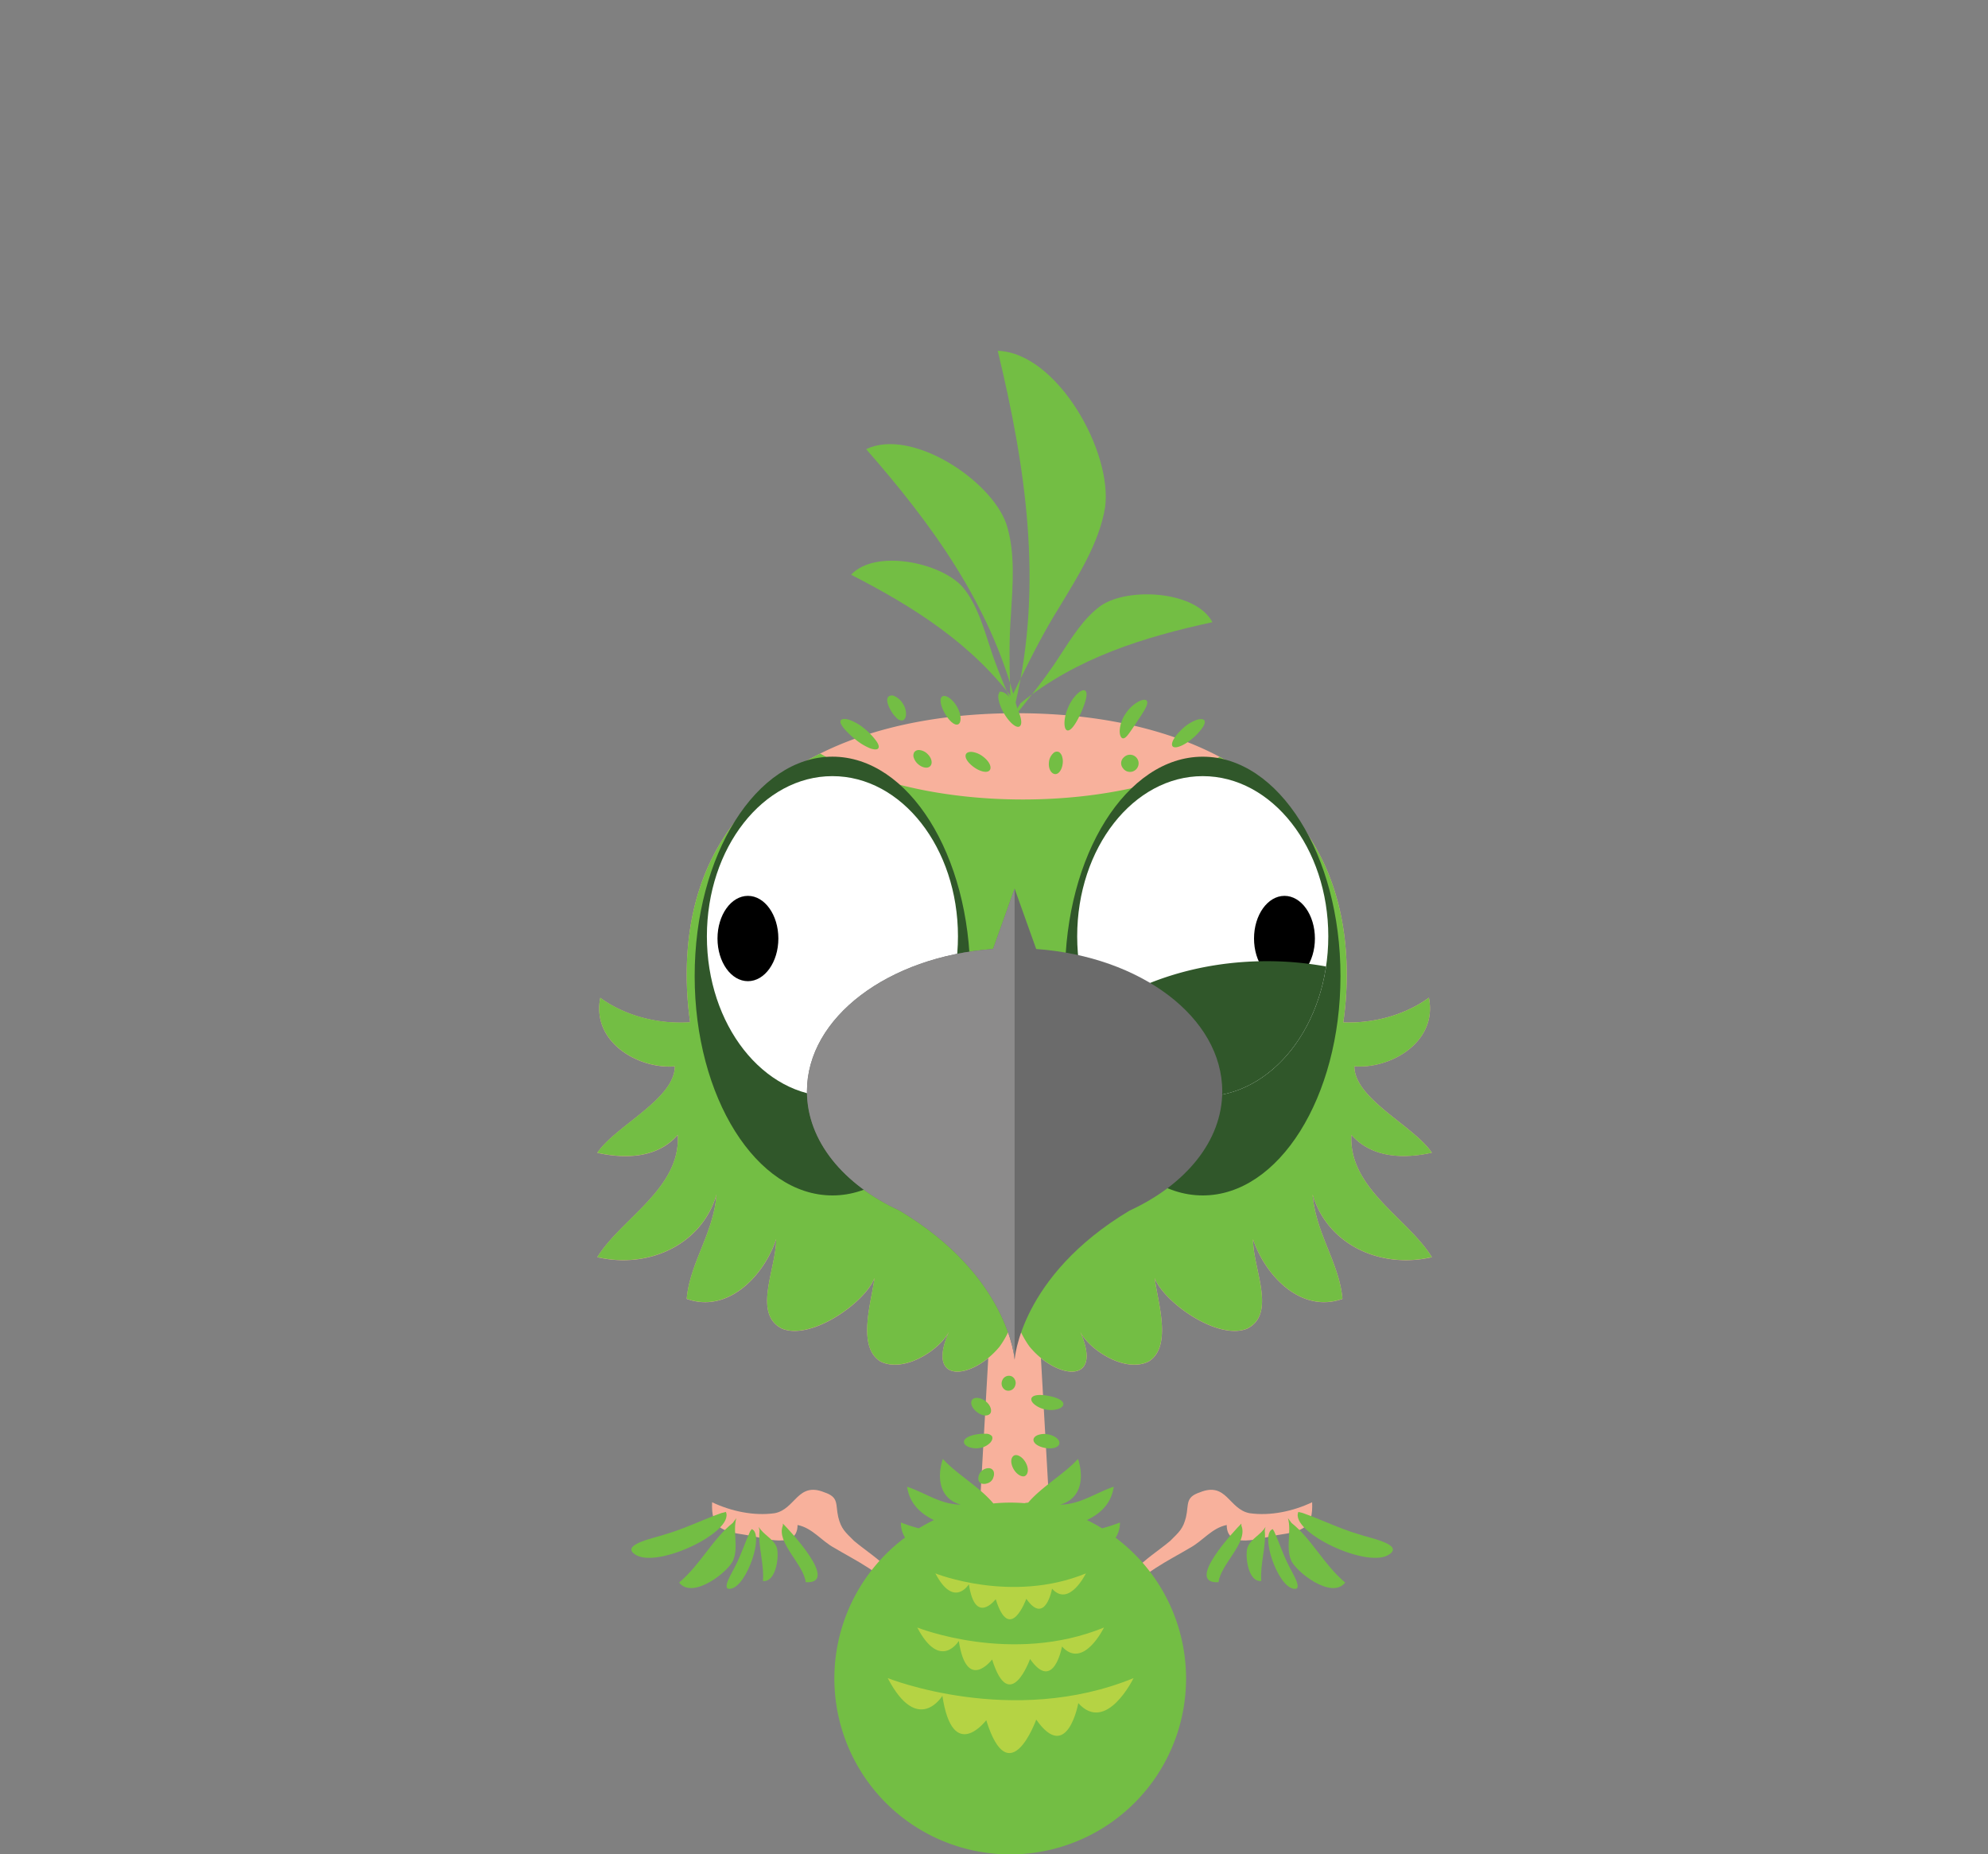 <svg id="Capa_1" data-name="Capa 1" xmlns="http://www.w3.org/2000/svg" viewBox="0 0 667 622"><rect x="0" y="0" width="667" height="622" fill="#808080" stroke="none"/><path d="M376.58,530.59c2.66-.33,2.33-2.33,4.33-4,3.33-3.67,7.67-6.33,11.67-9.67,3-3,4.33-4,5.33-8,1-4.33-.33-6.66,4.67-8.33,9-3.67,9.66,5.67,16.66,7,7,1,14.67-.67,21-3.67.34,8.34-2.58,9.7-11.58,11-6,1-17.08,5-17.08-3.37-5,1-8,5.33-12.34,7.67-6.66,4-17.33,9-21,15.66" style="fill:#f8b19c"/><path d="M437.12,507.54c6.34,2.24,12.31,5.22,18.65,7.08,3,1.12,15.3,3.36,10.45,6.72-7.09,5.22-33.58-7.46-30.6-14.18" style="fill:#73be44"/><path d="M433.32,510.86c6.75,5.34,10.82,13.95,18,20-4.58,5.9-16.88-3.9-18.19-7.61-1.78-4.38.25-9.51-1-14" style="fill:#73be44"/><path d="M416.5,511.74c2.34,5.67-7,13-7.66,19-11.67.67,5.66-17.67,7.66-19.67" style="fill:#73be44"/><path d="M427.5,513.71c1.76,3.85,3,7.85,4.94,11.54.8,1.84,5.16,8.4,1.52,7.67-5.46-.93-11.29-18.47-6.94-20" style="fill:#73be44"/><path d="M424.34,513.44c.53,5.39-1.59,11-1.16,16.89-4.68.5-5.61-9.35-4.5-11.56,1.21-2.72,4.42-4,5.92-6.6" style="fill:#73be44"/><path d="M302.59,530.59c-2.67-.33-2.34-2.33-4.34-4-3.33-3.67-7.66-6.33-11.66-9.67-3-3-4.34-4-5.34-8-1-4.33.34-6.66-4.66-8.33-9-3.67-9.67,5.67-16.67,7-7,1-14.67-.67-21-3.67-.33,8.34,2.58,9.7,11.58,11,6,1,17.09,5,17.09-3.37,5,1,8,5.33,12.33,7.67,6.67,4,17.33,9,21,15.66" style="fill:#f8b19c"/><path d="M242.05,507.54c-6.34,2.24-12.31,5.22-18.66,7.08-3,1.12-15.29,3.36-10.44,6.72,7.09,5.22,33.58-7.46,30.59-14.18" style="fill:#73be44"/><path d="M245.85,510.86c-6.75,5.34-10.82,13.95-18,20,4.59,5.9,16.88-3.9,18.19-7.61,1.78-4.38-.25-9.51,1-14" style="fill:#73be44"/><path d="M262.66,511.74c-2.33,5.67,7,13,7.67,19,11.67.67-5.67-17.67-7.67-19.67" style="fill:#73be44"/><path d="M251.66,513.71c-1.75,3.85-3,7.85-4.93,11.54-.8,1.84-5.16,8.4-1.53,7.67,5.47-.93,11.29-18.47,7-20" style="fill:#73be44"/><path d="M254.83,513.44c-.53,5.39,1.59,11,1.15,16.89,4.68.5,5.61-9.35,4.51-11.56-1.21-2.72-4.42-4-5.92-6.6" style="fill:#73be44"/><path d="M342.4,235.88c18.9-15.26,41.39-22.19,64.38-27.17-5.5-10.47-28-11.84-37.31-5.62-5.87,4.16-10,11-13.8,16.75-5.95,9.44-13.11,17.28-19.4,26" style="fill:#73be44"/><path d="M340.75,235.67c-14.32-19.63-34.26-32.13-55.19-42.88,8-8.7,30.16-4.2,37.5,4.21,4.6,5.53,6.85,13.19,9,19.74,3.31,10.66,8.2,20.08,12,30.14" style="fill:#73be44"/><path d="M340.75,235.67c-8.59-33.2-28.26-60-50.14-85,15.05-7.25,41.76,10.18,47,25,3.17,9.65,2.14,20.87,1.57,30.59-1.2,15.7.32,30.61.11,45.8" style="fill:#73be44"/><path d="M340.75,235.67c9.33-40,3.33-79.34-6-118,20,.66,38.66,34,36,52.66-2,12-9.34,23.34-15.34,33.34-10,16-16.66,32.66-25.33,48.66" style="fill:#73be44"/><polygon points="353.3 527.06 327.52 527.06 334.67 401 346.15 401 353.3 527.06" style="fill:#f8b19c"/><path d="M374.37,515.71a9.07,9.07,0,0,0,1.38-5,51.08,51.08,0,0,1-6,1.95c-1.64-1-3.33-1.93-5.07-2.77,4.58-2.17,8.18-5.54,9-11.18-6,2-11.34,6-18,6,7.33-2,8-9.34,6-15.34-4.39,4.94-12.39,9.43-16.94,14.95-1.88-.18-3.79-.28-5.73-.28s-3.85.1-5.73.28c-4.56-5.52-12.55-10-16.94-14.95-2,6-1.33,13.34,6,15.34-6.67,0-12-4-18-6,.85,5.65,4.45,9,9,11.18-1.74.84-3.43,1.77-5.07,2.77a51.71,51.71,0,0,1-6-1.95,9.1,9.1,0,0,0,1.38,5.05,59,59,0,1,0,70.58,0Z" style="fill:#73be44"/><path d="M326.08,469.67c-.66,1.1.15,2.81,1.7,4s3.36,1.54,4.3.65.35-3-1.45-4.34S326.73,468.55,326.08,469.67Z" style="fill:#73be44"/><path d="M323.41,483.67c0,.64.54,1.23,1.45,1.64a6.89,6.89,0,0,0,3.76.42,6.1,6.1,0,0,0,3.67-1.85c.74-.86.84-1.72.45-2.21a2.57,2.57,0,0,0-2-.72,13.56,13.56,0,0,0-2.87.17C325.68,481.43,323.39,482.34,323.41,483.67Z" style="fill:#73be44"/><path d="M329.41,497.67a2.93,2.93,0,0,0,1.81-.1,2.87,2.87,0,0,0,2.09-2.09,2.86,2.86,0,0,0,.1-1.81,1.75,1.75,0,0,0-1.5-1.18,3.51,3.51,0,0,0-3.67,3.67A1.73,1.73,0,0,0,329.41,497.67Z" style="fill:#73be44"/><path d="M340.08,488.33c-1.05.74-1.07,2.62,0,4.49s3,2.93,4,2.18,1.07-2.63,0-4.49S341.14,487.58,340.08,488.33Z" style="fill:#73be44"/><path d="M342.74,505a1.81,1.81,0,0,0,.16,2,5.43,5.43,0,0,0,4.79,2.22,2.38,2.38,0,0,0,1.72-.9,1.81,1.81,0,0,0-.16-2,5.06,5.06,0,0,0-2.25-1.8,5,5,0,0,0-2.54-.42A2.39,2.39,0,0,0,342.74,505Z" style="fill:#73be44"/><path d="M346.74,483c.06,1.28,1.75,2.32,4,2.72s4.36-.13,4.68-1.39-1.37-2.78-3.91-3.21a6.3,6.3,0,0,0-3.36.28C347.26,481.76,346.74,482.36,346.74,483Z" style="fill:#73be44"/><path d="M346.08,469c-.24.59.11,1.38,1,2.11a8.3,8.3,0,0,0,3.84,1.71,8.44,8.44,0,0,0,4.18-.21c1.06-.38,1.68-1,1.67-1.61,0-1.31-2.34-2.27-5-2.77S346.6,467.8,346.08,469Z" style="fill:#73be44"/><path d="M339.41,461.67a2.39,2.39,0,0,0-3.17,1.46,2.52,2.52,0,0,0,1.17,3.2,2.38,2.38,0,0,0,3.17-1.47A2.51,2.51,0,0,0,339.41,461.67Z" style="fill:#73be44"/><path d="M453.41,380.67c7,8,18,8,27,6-6-9-26-18-26-29,12,1,28-8,25-23-8.3,6-18.87,8.65-28.72,8.29a111.22,111.22,0,0,0,1.16-16c0-61.15-49.57-87.72-110.72-87.72S230.41,265.8,230.41,327a111.55,111.55,0,0,0,1.15,15.93c-10.25.68-21.45-1.88-30.15-8.21-3,15,13,24,25,23,0,11-20,20-26,29,9,2,20,2,27-6,1,18-19,28-27,41,17,4,35-4,40-21-1,13-9,23-10,35,14,5,26-8,30-20,0,10-8,25,2,30,10,4,28-9,31-17-1,8-6,23,2,28,8,4,20-4,23-10-8,18,8,16,17,5a31.45,31.45,0,0,0,5-10.82,31.45,31.45,0,0,0,5,10.82c9,11,25,13,17-5,3,6,15,14,23,10,8-5,3-20,2-28,3,8,21,21,31,17,10-5,2-20,2-30,4,12,16,25,30,20-1-12-9-22-10-35,5,17,23,25,40,21C472.41,408.67,452.41,398.67,453.41,380.67Z" style="fill:#f8b19c"/><path d="M453.41,380.67c7,8,18,8,27,6-6-9-26-18-26-29,12,1,28-8,25-23-8.3,6-18.87,8.65-28.72,8.29a111.22,111.22,0,0,0,1.16-16c0-35.48-16.69-59.31-42.65-73.07-16.08,8.76-39.69,14.29-66,14.29-27.41,0-51.88-6-68-15.4-27.18,13.57-44.8,37.74-44.8,74.18a111.55,111.55,0,0,0,1.15,15.93c-10.25.68-21.45-1.88-30.15-8.21-3,15,13,24,25,23,0,11-20,20-26,29,9,2,20,2,27-6,1,18-19,28-27,41,17,4,35-4,40-21-1,13-9,23-10,35,14,5,26-8,30-20,0,10-8,25,2,30,10,4,28-9,31-17-1,8-6,23,2,28,8,4,20-4,23-10-8,18,8,16,17,5a31.45,31.45,0,0,0,5-10.82,31.45,31.45,0,0,0,5,10.82c9,11,25,13,17-5,3,6,15,14,23,10,8-5,3-20,2-28,3,8,21,21,31,17,10-5,2-20,2-30,4,12,16,25,30,20-1-12-9-22-10-35,5,17,23,25,40,21C472.41,408.67,452.41,398.67,453.41,380.67Z" style="fill:#73be44"/><path d="M357.32,327.41c0,40.65,20.69,73.59,46.22,73.59s46.21-32.94,46.21-73.59-20.69-73.58-46.21-73.58S357.32,286.77,357.32,327.41Z" style="fill:#30572a"/><path d="M361.41,314.08c0,29.68,18.86,53.73,42.13,53.73s42.12-24.05,42.12-53.73-18.86-53.73-42.12-53.73S361.41,284.41,361.41,314.08Z" style="fill:#fff"/><ellipse cx="279.29" cy="327.41" rx="46.22" ry="73.59" style="fill:#30572a"/><path d="M321.41,314.08c0,29.68-18.86,53.73-42.12,53.73s-42.12-24.05-42.12-53.73,18.85-53.73,42.12-53.73S321.41,284.41,321.41,314.08Z" style="fill:#fff"/><path d="M261.15,314.82c0,7.9-4.57,14.31-10.21,14.31s-10.21-6.41-10.21-14.31,4.57-14.31,10.21-14.31S261.15,306.92,261.15,314.82Z"/><path d="M441.17,314.82c0,7.9-4.57,14.31-10.21,14.31s-10.22-6.41-10.22-14.31,4.58-14.31,10.22-14.31S441.17,306.92,441.17,314.82Z"/><path d="M282.08,241.67c-.32.56.14,1.48,1,2.59a27.82,27.82,0,0,0,3.93,3.77,19.12,19.12,0,0,0,4.83,2.95c1.43.54,2.52.55,2.86,0s0-1.5-.88-2.66a22.32,22.32,0,0,0-3.9-4,16.7,16.7,0,0,0-5-2.87C283.48,241,282.39,241.11,282.08,241.67Z" style="fill:#73be44"/><path d="M298.08,233.67c-.9.94-.19,3,.93,4.87a10.61,10.61,0,0,0,1.82,2.3,2.37,2.37,0,0,0,1.91.83c.63-.12,1.12-.79,1.23-1.84a6.17,6.17,0,0,0-1-3.72,6.36,6.36,0,0,0-2.74-2.54A1.93,1.93,0,0,0,298.08,233.67Z" style="fill:#73be44"/><path d="M306.74,252.33a2.23,2.23,0,0,0-.12,1.93,4.75,4.75,0,0,0,1.34,2c1.34,1.23,3.21,1.67,4.12.75s.57-2.77-1-4.2a4.45,4.45,0,0,0-2.53-1.2A1.91,1.91,0,0,0,306.74,252.33Z" style="fill:#73be44"/><path d="M316.08,233.67c-1,.79-.45,3.23.94,5.66s3.18,4.11,4.39,3.67,1.25-3.26-.35-6S317.09,232.87,316.08,233.67Z" style="fill:#73be44"/><path d="M324.08,253c-.53,1.17.72,2.95,2.78,4.41s4.44,2,5.22.92-.29-3.17-2.56-4.76a7.49,7.49,0,0,0-3.38-1.34C325.13,252.14,324.36,252.42,324.08,253Z" style="fill:#73be44"/><path d="M335.41,232.33c-.94.55-.47,3.56,1.33,6.75s4.23,5.31,5.34,4.59.51-3.66-1.27-6.87a14.22,14.22,0,0,0-2.92-3.76,4.58,4.58,0,0,0-1.4-.87,2.15,2.15,0,0,0-.64-.13,1,1,0,0,1-.17,0s-.18,0-.33,0-.13.18-.1.18l0,.05A.18.18,0,0,0,335.41,232.33Z" style="fill:#73be44"/><path d="M358.08,245c1.26.33,3.06-2.45,4.62-5.95s2.44-6.63,1.38-7.38c-.53-.36-1.49,0-2.56,1a13.76,13.76,0,0,0-3.08,4.5C356.7,241.07,356.85,244.68,358.08,245Z" style="fill:#73be44"/><path d="M354.08,259.67c1.31,0,2.27-1.77,2.46-3.5a5.43,5.43,0,0,0-.14-2.21,2.87,2.87,0,0,0-1-1.63,1.66,1.66,0,0,0-2,.32,4.65,4.65,0,0,0-1.46,2.95C351.66,258,352.82,259.65,354.08,259.67Z" style="fill:#73be44"/><path d="M376.74,247.67c.66.08,1.32-.65,2.09-1.69s1.68-2.46,2.73-4c2.09-3.14,4-5.91,3.18-6.94-.4-.49-1.46-.4-2.81.32a12.48,12.48,0,0,0-4.25,4,11.13,11.13,0,0,0-2,5.64C375.62,246.6,376.12,247.59,376.74,247.67Z" style="fill:#73be44"/><path d="M376.75,257.66a2.88,2.88,0,1,0,.35-3.65A2.6,2.6,0,0,0,376.75,257.66Z" style="fill:#73be44"/><path d="M393.41,250.33c.8,1,3.94-.23,6.75-2.68a18.7,18.7,0,0,0,3.25-3.5c.71-1.05,1-1.94.67-2.48s-1.34-.6-2.63-.17a13.43,13.43,0,0,0-4.32,2.6C394.22,246.64,392.65,249.32,393.41,250.33Z" style="fill:#73be44"/><path d="M361.73,320.56c-.07-.77-.13-1.54-.18-2.32C361.6,319,361.66,319.79,361.73,320.56Z" style="fill:#182a42"/><path d="M362.16,324.11c-.13-.86-.24-1.73-.34-2.61C361.92,322.38,362,323.24,362.16,324.11Z" style="fill:#182a42"/><path d="M361.5,317.3c-.05-1.06-.09-2.14-.09-3.22C361.41,315.16,361.45,316.24,361.5,317.3Z" style="fill:#182a42"/><path d="M445.49,318.79c.05-.69.09-1.38.12-2.08C445.58,317.41,445.54,318.1,445.49,318.79Z" style="fill:#182a42"/><path d="M362.8,327.79c-.22-1.05-.41-2.12-.57-3.19C362.39,325.67,362.58,326.74,362.8,327.79Z" style="fill:#182a42"/><path d="M363.52,330.84c-.25-1-.48-1.94-.69-2.93C363,328.9,363.27,329.88,363.52,330.84Z" style="fill:#182a42"/><path d="M444.9,324.2a110.36,110.36,0,0,0-19.82-1.78c-22.75,0-43.35,6.8-58.34,17.81,7.2,16.45,21,27.58,36.8,27.58,21.9,0,39.89-21.32,41.92-48.57C445.33,320.92,445.15,322.57,444.9,324.2Z" style="fill:#30572a"/><path d="M366.73,340.22a61.86,61.86,0,0,1-2.22-5.9A61.86,61.86,0,0,0,366.73,340.22Z" style="fill:#182a42"/><path d="M364.42,334c-.28-.89-.53-1.78-.77-2.68C363.89,332.24,364.14,333.13,364.42,334Z" style="fill:#182a42"/><path d="M410.08,366.09c0-24.83-27.35-45.25-62.42-47.75l-7.24-20.25v20h0v-20l-7.23,20.25c-35.08,2.5-62.44,22.92-62.44,47.75,0,16.68,12.36,31.38,31.12,40h0c36.77,22,38.55,50,38.55,50v-42h0v42s1.78-28,38.56-50h0C397.72,397.46,410.08,382.77,410.08,366.09Z" style="fill:#6b6b6b"/><path d="M340.41,414.09v-116l-7.23,20.25c-35.08,2.5-62.44,22.92-62.44,47.75,0,16.68,12.36,31.38,31.12,40h0c36.77,22,38.55,50,38.55,50Z" style="fill:#8c8b8b"/><path d="M313.84,527.79s25.54,10.22,50.49,0c0,0-5.6,11.52-11.35,5.13,0,0-2.26,12.52-8.64,3.38,0,0-5.51,15.4-10.26.13,0,0-6.89,9.07-9-5C325.06,531.42,320.06,539.68,313.84,527.79Z" style="fill:#b5d344"/><path d="M307.76,545.94s31.7,12.67,62.64,0c0,0-6.94,14.29-14.08,6.37,0,0-2.8,15.53-10.72,4.19,0,0-6.83,19.1-12.73.16,0,0-8.54,11.25-11.18-6.22C321.69,550.44,315.48,560.69,307.76,545.94Z" style="fill:#b5d344"/><path d="M297.84,562.91s41.73,16.69,82.48,0c0,0-9.13,18.82-18.54,8.39,0,0-3.68,20.45-14.11,5.52,0,0-9,25.15-16.77.21,0,0-11.24,14.82-14.72-8.18C316.18,568.85,308,582.34,297.84,562.91Z" style="fill:#b5d344"/></svg>